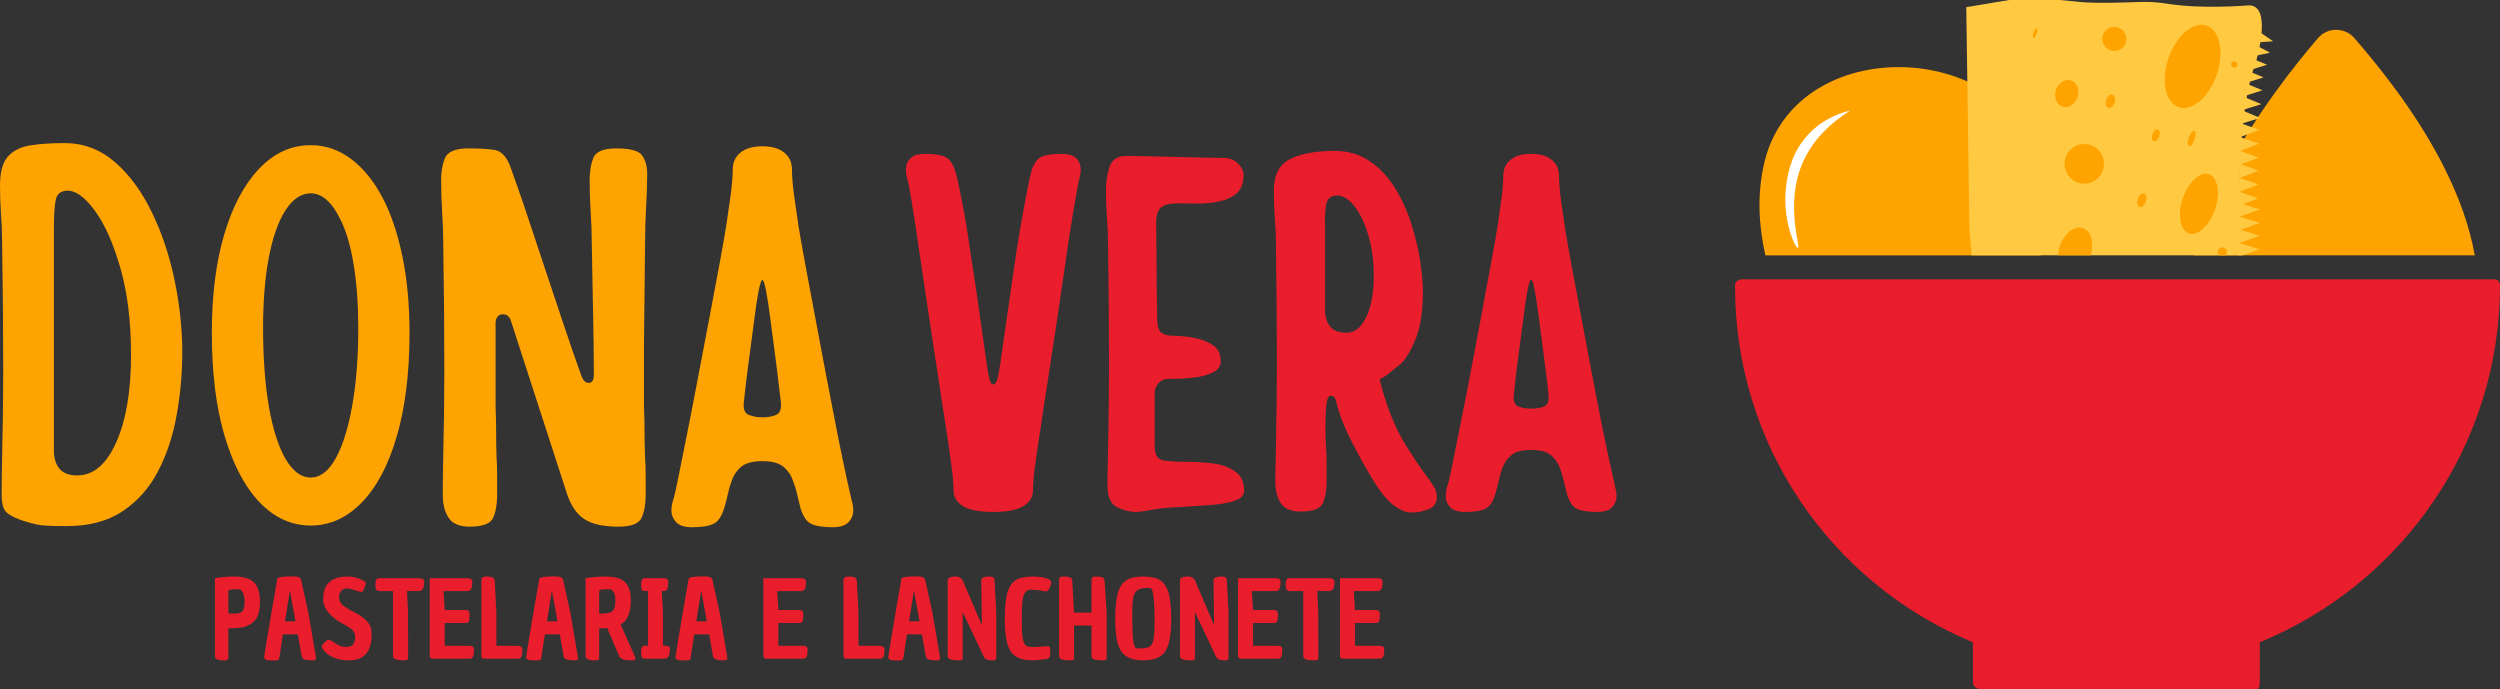 <?xml version="1.0" encoding="utf-8"?>
<svg viewBox="58.081 159.594 279.029 76.93" xmlns="http://www.w3.org/2000/svg" xmlns:xlink="http://www.w3.org/1999/xlink">
  <rect x="58.081" y="159.594" width="279.029" height="76.93" fill="#333333" stroke="none"/>
  <defs>
    <clipPath id="clip1">
      <path d="M 254 167 L 287 167 L 287 188.098 L 254 188.098 Z M 254 167 " id="path76"/>
    </clipPath>
    <clipPath id="clip2">
      <path d="M 302 163 L 335 163 L 335 188.219 L 302 188.219 Z M 302 163 " id="path79"/>
    </clipPath>
    <clipPath id="clip4">
      <path d="M 251.641 190.773 L 337.141 190.773 L 337.141 236.523 L 251.641 236.523 Z M 251.641 190.773 " id="path85"/>
    </clipPath>
    <clipPath id="clip5">
      <path d="M 276.387 159.594 L 311 159.594 L 311 188.094 L 276.387 188.094 Z M 276.387 159.594 " id="path88"/>
    </clipPath>
    <clipPath id="clip6">
      <path d="M 307 188 L 311 188 L 311 188.094 L 307 188.094 Z M 307 188 " id="path91"/>
    </clipPath>
    <clipPath id="clip7">
      <path d="M 307 186 L 311 186 L 311 188.094 L 307 188.094 Z M 307 186 " id="path94"/>
    </clipPath>
    <clipPath id="clip8">
      <path d="M 287 184 L 292 184 L 292 188.094 L 287 188.094 Z M 287 184 " id="path97"/>
    </clipPath>
    <clipPath id="clip9">
      <path d="M 305 187 L 307 187 L 307 188.094 L 305 188.094 Z M 305 187 " id="path100"/>
    </clipPath>
    <clipPath id="clip10">
      <path d="M 297 188 L 299 188 L 299 188.094 L 297 188.094 Z M 297 188 " id="path103"/>
    </clipPath>
    <symbol overflow="visible" id="glyph0-1">
      <path style="stroke:none;" d="M 9.203 0.469 C 8.141 0.469 7.32 0.445 6.75 0.406 C 6.176 0.375 5.441 0.219 4.547 -0.062 C 3.68 -0.332 3.031 -0.633 2.594 -0.969 C 2.164 -1.301 1.953 -1.961 1.953 -2.953 C 1.953 -2.953 1.953 -3.195 1.953 -3.688 C 1.953 -4.176 1.957 -4.742 1.969 -5.391 C 1.988 -6.047 2 -6.629 2 -7.141 C 2.039 -8.898 2.07 -10.586 2.094 -12.203 C 2.113 -13.816 2.125 -15.391 2.125 -16.922 C 2.125 -19.242 2.113 -21.562 2.094 -23.875 C 2.07 -26.195 2.039 -28.676 2 -31.312 C 2 -32.258 1.957 -33.281 1.875 -34.375 C 1.801 -35.477 1.766 -36.539 1.766 -37.562 C 1.766 -39.02 2.051 -40.082 2.625 -40.75 C 3.195 -41.414 4.02 -41.836 5.094 -42.016 C 6.176 -42.191 7.469 -42.281 8.969 -42.281 C 11.082 -42.281 12.957 -41.57 14.594 -40.156 C 16.227 -38.738 17.602 -36.867 18.719 -34.547 C 19.844 -32.234 20.688 -29.707 21.25 -26.969 C 21.82 -24.238 22.109 -21.555 22.109 -18.922 C 22.109 -16.566 21.898 -14.238 21.484 -11.938 C 21.078 -9.633 20.391 -7.551 19.422 -5.688 C 18.461 -3.82 17.145 -2.328 15.469 -1.203 C 13.801 -0.086 11.711 0.469 9.203 0.469 Z M 10.375 -5.188 C 12.188 -5.188 13.641 -6.414 14.734 -8.875 C 15.836 -11.332 16.391 -14.586 16.391 -18.641 C 16.391 -22.367 15.992 -25.598 15.203 -28.328 C 14.422 -31.066 13.477 -33.191 12.375 -34.703 C 11.281 -36.211 10.258 -36.969 9.312 -36.969 C 8.57 -36.969 8.129 -36.625 7.984 -35.938 C 7.848 -35.25 7.781 -34.18 7.781 -32.734 L 7.781 -7.906 C 7.781 -7.113 7.984 -6.461 8.391 -5.953 C 8.805 -5.441 9.469 -5.188 10.375 -5.188 Z M 10.375 -5.188 " id="path5"/>
    </symbol>
    <symbol overflow="visible" id="glyph0-2">
      <path style="stroke:none;" d="M 12.797 0.406 C 10.672 0.406 8.781 -0.445 7.125 -2.156 C 5.477 -3.863 4.172 -6.328 3.203 -9.547 C 2.242 -12.773 1.766 -16.629 1.766 -21.109 C 1.766 -25.316 2.227 -28.984 3.156 -32.109 C 4.082 -35.234 5.379 -37.672 7.047 -39.422 C 8.711 -41.172 10.629 -42.047 12.797 -42.047 C 14.441 -42.047 15.941 -41.535 17.297 -40.516 C 18.66 -39.492 19.832 -38.055 20.812 -36.203 C 21.758 -34.398 22.5 -32.219 23.031 -29.656 C 23.562 -27.102 23.828 -24.254 23.828 -21.109 C 23.828 -16.629 23.352 -12.773 22.406 -9.547 C 21.469 -6.328 20.16 -3.863 18.484 -2.156 C 16.816 -0.445 14.922 0.406 12.797 0.406 Z M 12.797 -4.953 C 13.859 -4.953 14.781 -5.648 15.562 -7.047 C 16.352 -8.441 16.973 -10.395 17.422 -12.906 C 17.879 -15.426 18.109 -18.336 18.109 -21.641 C 18.109 -24.273 17.938 -26.633 17.594 -28.719 C 17.258 -30.801 16.758 -32.492 16.094 -33.797 C 15.156 -35.711 14.055 -36.672 12.797 -36.672 C 11.734 -36.672 10.797 -36.039 9.984 -34.781 C 9.18 -33.531 8.562 -31.773 8.125 -29.516 C 7.695 -27.254 7.484 -24.629 7.484 -21.641 C 7.484 -18.336 7.695 -15.426 8.125 -12.906 C 8.562 -10.395 9.18 -8.441 9.984 -7.047 C 10.797 -5.648 11.734 -4.953 12.797 -4.953 Z M 12.797 -4.953 " id="path8"/>
    </symbol>
    <symbol overflow="visible" id="glyph0-3">
      <path style="stroke:none;" d="M 24.406 -12.859 C 24.445 -11.953 24.469 -11.023 24.469 -10.078 C 24.469 -9.141 24.488 -8.16 24.531 -7.141 C 24.57 -6.629 24.594 -6.047 24.594 -5.391 C 24.594 -4.742 24.594 -4.176 24.594 -3.688 C 24.594 -3.195 24.594 -2.953 24.594 -2.953 C 24.594 -1.961 24.441 -1.133 24.141 -0.469 C 23.848 0.195 22.977 0.531 21.531 0.531 C 19.875 0.531 18.613 0.25 17.75 -0.312 C 16.883 -0.883 16.234 -1.844 15.797 -3.188 L 9.547 -22.469 C 9.391 -22.938 9.098 -23.172 8.672 -23.172 C 8.191 -23.172 7.914 -22.879 7.844 -22.297 L 7.844 -12.859 C 7.883 -11.953 7.906 -11.023 7.906 -10.078 C 7.906 -9.141 7.922 -8.16 7.953 -7.141 C 7.992 -6.629 8.016 -6.047 8.016 -5.391 C 8.016 -4.742 8.016 -4.176 8.016 -3.688 C 8.016 -3.195 8.016 -2.953 8.016 -2.953 C 8.016 -1.961 7.867 -1.133 7.578 -0.469 C 7.285 0.195 6.41 0.531 4.953 0.531 C 3.816 0.531 3.031 0.195 2.594 -0.469 C 2.164 -1.133 1.953 -1.961 1.953 -2.953 C 1.953 -2.953 1.953 -3.195 1.953 -3.688 C 1.953 -4.176 1.957 -4.742 1.969 -5.391 C 1.988 -6.047 2 -6.629 2 -7.141 C 2.039 -8.898 2.07 -10.586 2.094 -12.203 C 2.113 -13.816 2.125 -15.391 2.125 -16.922 C 2.125 -19.242 2.113 -21.562 2.094 -23.875 C 2.07 -26.195 2.039 -28.676 2 -31.312 C 2 -32.332 1.957 -33.453 1.875 -34.672 C 1.801 -35.891 1.766 -37.051 1.766 -38.156 C 1.766 -39.062 1.898 -39.863 2.172 -40.562 C 2.453 -41.27 3.258 -41.645 4.594 -41.688 L 4.781 -41.688 C 5.957 -41.688 6.914 -41.633 7.656 -41.531 C 8.406 -41.438 9 -40.859 9.438 -39.797 C 9.551 -39.484 9.812 -38.75 10.219 -37.594 C 10.633 -36.438 11.129 -34.988 11.703 -33.25 C 12.273 -31.52 12.895 -29.656 13.562 -27.656 C 14.227 -25.656 14.895 -23.66 15.562 -21.672 C 16.227 -19.68 16.859 -17.863 17.453 -16.219 C 17.648 -15.75 17.906 -15.516 18.219 -15.516 C 18.613 -15.516 18.812 -15.805 18.812 -16.391 C 18.812 -18.629 18.781 -21.055 18.719 -23.672 C 18.664 -26.285 18.617 -28.832 18.578 -31.312 C 18.578 -32.332 18.535 -33.453 18.453 -34.672 C 18.379 -35.891 18.344 -37.051 18.344 -38.156 C 18.344 -39.094 18.477 -39.914 18.75 -40.625 C 19.031 -41.332 19.895 -41.688 21.344 -41.688 C 22.914 -41.688 23.879 -41.41 24.234 -40.859 C 24.586 -40.316 24.766 -39.648 24.766 -38.859 C 24.766 -37.68 24.723 -36.41 24.641 -35.047 C 24.566 -33.691 24.531 -32.445 24.531 -31.312 L 24.406 -19.812 Z M 24.406 -12.859 " id="path11"/>
    </symbol>
    <symbol overflow="visible" id="glyph0-4">
      <path style="stroke:none;" d="M 3.25 0.594 C 2.414 0.594 1.82 0.406 1.469 0.031 C 1.113 -0.344 0.938 -0.785 0.938 -1.297 C 0.938 -1.648 1 -2.023 1.125 -2.422 C 1.238 -2.734 1.43 -3.566 1.703 -4.922 C 1.984 -6.273 2.316 -7.938 2.703 -9.906 C 3.098 -11.875 3.508 -14 3.938 -16.281 C 4.375 -18.562 4.801 -20.801 5.219 -23 C 5.633 -25.195 6.008 -27.195 6.344 -29 C 6.676 -30.812 6.922 -32.211 7.078 -33.203 C 7.191 -33.941 7.336 -34.953 7.516 -36.234 C 7.691 -37.516 7.781 -38.547 7.781 -39.328 C 7.781 -40.117 8.066 -40.75 8.641 -41.219 C 9.211 -41.688 10.031 -41.922 11.094 -41.922 C 12.145 -41.922 12.957 -41.688 13.531 -41.219 C 14.102 -40.75 14.391 -40.117 14.391 -39.328 C 14.391 -38.547 14.477 -37.516 14.656 -36.234 C 14.832 -34.953 14.977 -33.941 15.094 -33.203 C 15.25 -32.211 15.492 -30.812 15.828 -29 C 16.16 -27.195 16.535 -25.195 16.953 -23 C 17.367 -20.801 17.789 -18.562 18.219 -16.281 C 18.656 -14 19.066 -11.875 19.453 -9.906 C 19.848 -7.938 20.191 -6.273 20.484 -4.922 C 20.785 -3.566 20.973 -2.734 21.047 -2.422 C 21.172 -2.023 21.234 -1.648 21.234 -1.297 C 21.234 -0.785 21.055 -0.344 20.703 0.031 C 20.348 0.406 19.754 0.594 18.922 0.594 C 17.828 0.594 17.023 0.461 16.516 0.203 C 16.004 -0.047 15.609 -0.645 15.328 -1.594 C 15.172 -2.258 15.035 -2.828 14.922 -3.297 C 14.805 -3.773 14.664 -4.207 14.5 -4.594 C 14.312 -5.188 13.969 -5.695 13.469 -6.125 C 12.977 -6.562 12.188 -6.781 11.094 -6.781 C 9.988 -6.781 9.188 -6.562 8.688 -6.125 C 8.195 -5.695 7.859 -5.188 7.672 -4.594 C 7.516 -4.207 7.383 -3.773 7.281 -3.297 C 7.188 -2.828 7.039 -2.258 6.844 -1.594 C 6.562 -0.645 6.164 -0.047 5.656 0.203 C 5.145 0.461 4.344 0.594 3.25 0.594 Z M 11.094 -11.672 C 11.676 -11.672 12.18 -11.758 12.609 -11.938 C 13.047 -12.113 13.227 -12.578 13.156 -13.328 C 13.113 -13.68 13.031 -14.379 12.906 -15.422 C 12.789 -16.461 12.645 -17.629 12.469 -18.922 C 12.289 -20.223 12.125 -21.492 11.969 -22.734 C 11.812 -23.973 11.656 -24.992 11.5 -25.797 C 11.344 -26.598 11.207 -27 11.094 -27 C 10.969 -27 10.828 -26.598 10.672 -25.797 C 10.516 -24.992 10.359 -23.973 10.203 -22.734 C 10.047 -21.492 9.879 -20.223 9.703 -18.922 C 9.523 -17.629 9.375 -16.461 9.25 -15.422 C 9.133 -14.379 9.055 -13.68 9.016 -13.328 C 8.941 -12.578 9.129 -12.113 9.578 -11.938 C 10.035 -11.758 10.539 -11.672 11.094 -11.672 Z M 11.094 -11.672 " id="path14"/>
    </symbol>
    <symbol overflow="visible" id="glyph1-1">
      <path style="stroke:none;" d="M 10.641 0.547 C 9.086 0.547 7.957 0.328 7.25 -0.109 C 6.551 -0.555 6.203 -1.148 6.203 -1.891 C 6.203 -2.629 6.117 -3.598 5.953 -4.797 C 5.785 -5.992 5.648 -6.945 5.547 -7.656 C 5.398 -8.613 5.195 -9.93 4.938 -11.609 C 4.676 -13.297 4.391 -15.172 4.078 -17.234 C 3.766 -19.305 3.445 -21.414 3.125 -23.562 C 2.812 -25.707 2.516 -27.703 2.234 -29.547 C 1.961 -31.391 1.723 -32.945 1.516 -34.219 C 1.316 -35.5 1.16 -36.289 1.047 -36.594 C 0.941 -37 0.891 -37.348 0.891 -37.641 C 0.891 -38.16 1.055 -38.586 1.391 -38.922 C 1.723 -39.254 2.273 -39.422 3.047 -39.422 C 4.078 -39.422 4.832 -39.301 5.312 -39.062 C 5.801 -38.82 6.176 -38.254 6.438 -37.359 C 6.613 -36.773 6.859 -35.66 7.172 -34.016 C 7.492 -32.367 7.781 -30.641 8.031 -28.828 C 8.594 -25.242 9.008 -22.438 9.281 -20.406 C 9.562 -18.375 9.773 -16.875 9.922 -15.906 C 10.066 -14.945 10.188 -14.336 10.281 -14.078 C 10.375 -13.816 10.492 -13.688 10.641 -13.688 C 10.828 -13.688 10.973 -13.863 11.078 -14.219 C 11.191 -14.57 11.32 -15.266 11.469 -16.297 C 11.625 -17.328 11.836 -18.832 12.109 -20.812 C 12.391 -22.789 12.77 -25.406 13.25 -28.656 C 13.539 -30.469 13.844 -32.223 14.156 -33.922 C 14.477 -35.629 14.711 -36.773 14.859 -37.359 C 15.117 -38.254 15.488 -38.82 15.969 -39.062 C 16.445 -39.301 17.203 -39.422 18.234 -39.422 C 19.016 -39.422 19.57 -39.254 19.906 -38.922 C 20.238 -38.586 20.406 -38.16 20.406 -37.641 C 20.406 -37.348 20.348 -37 20.234 -36.594 C 20.16 -36.289 20.008 -35.5 19.781 -34.219 C 19.562 -32.945 19.312 -31.391 19.031 -29.547 C 18.758 -27.703 18.469 -25.707 18.156 -23.562 C 17.844 -21.414 17.523 -19.305 17.203 -17.234 C 16.891 -15.172 16.602 -13.297 16.344 -11.609 C 16.094 -9.93 15.895 -8.613 15.75 -7.656 C 15.633 -6.945 15.492 -5.992 15.328 -4.797 C 15.16 -3.598 15.078 -2.629 15.078 -1.891 C 15.078 -1.148 14.723 -0.555 14.016 -0.109 C 13.316 0.328 12.191 0.547 10.641 0.547 Z M 10.641 0.547 " id="path20"/>
    </symbol>
    <symbol overflow="visible" id="glyph1-2">
      <path style="stroke:none;" d="M 5.047 0.547 C 4.336 0.547 3.625 0.367 2.906 0.016 C 2.188 -0.328 1.828 -1.129 1.828 -2.391 C 1.828 -2.391 1.828 -2.617 1.828 -3.078 C 1.828 -3.535 1.836 -4.066 1.859 -4.672 C 1.879 -5.285 1.891 -5.832 1.891 -6.312 C 1.922 -7.977 1.945 -9.633 1.969 -11.281 C 1.988 -12.926 2 -14.469 2 -15.906 C 2 -18.094 1.988 -20.273 1.969 -22.453 C 1.945 -24.629 1.922 -26.957 1.891 -29.438 C 1.891 -30.32 1.848 -31.281 1.766 -32.312 C 1.691 -33.352 1.656 -34.352 1.656 -35.312 C 1.656 -36.27 1.785 -37.145 2.047 -37.938 C 2.305 -38.738 2.879 -39.156 3.766 -39.188 C 4.211 -39.188 4.961 -39.176 6.016 -39.156 C 7.066 -39.145 8.203 -39.117 9.422 -39.078 C 10.641 -39.047 11.75 -39.02 12.75 -39 C 13.75 -38.977 14.414 -38.969 14.75 -38.969 C 15.445 -38.969 16 -38.754 16.406 -38.328 C 16.812 -37.91 17.016 -37.477 17.016 -37.031 C 17.016 -36.145 16.766 -35.477 16.266 -35.031 C 15.766 -34.594 15.125 -34.289 14.344 -34.125 C 13.57 -33.957 12.801 -33.875 12.031 -33.875 C 11.176 -33.875 10.379 -33.879 9.641 -33.891 C 8.898 -33.91 8.316 -33.781 7.891 -33.5 C 7.473 -33.227 7.266 -32.648 7.266 -31.766 C 7.266 -31.242 7.27 -30.473 7.281 -29.453 C 7.301 -28.441 7.312 -27.363 7.312 -26.219 C 7.312 -25.07 7.32 -24.023 7.344 -23.078 C 7.363 -22.141 7.375 -21.469 7.375 -21.062 C 7.375 -20.25 7.52 -19.723 7.812 -19.484 C 8.113 -19.242 8.52 -19.125 9.031 -19.125 C 9.77 -19.125 10.555 -19.051 11.391 -18.906 C 12.223 -18.758 12.941 -18.488 13.547 -18.094 C 14.16 -17.707 14.469 -17.109 14.469 -16.297 C 14.469 -15.773 14.219 -15.375 13.719 -15.094 C 13.219 -14.82 12.613 -14.629 11.906 -14.516 C 11.207 -14.41 10.547 -14.348 9.922 -14.328 C 9.297 -14.305 8.832 -14.297 8.531 -14.297 C 8.164 -14.297 7.832 -14.141 7.531 -13.828 C 7.238 -13.516 7.094 -13.133 7.094 -12.688 L 7.094 -6.812 C 7.094 -5.852 7.414 -5.316 8.062 -5.203 C 8.707 -5.098 9.641 -5.047 10.859 -5.047 C 11.672 -5.047 12.555 -4.988 13.516 -4.875 C 14.484 -4.77 15.316 -4.484 16.016 -4.016 C 16.723 -3.555 17.078 -2.828 17.078 -1.828 C 17.078 -1.305 16.707 -0.926 15.969 -0.688 C 15.227 -0.445 14.312 -0.289 13.219 -0.219 C 12.133 -0.145 11.02 -0.07 9.875 0 C 8.758 0.039 7.75 0.141 6.844 0.297 C 5.938 0.461 5.336 0.547 5.047 0.547 Z M 5.047 0.547 " id="path23"/>
    </symbol>
    <symbol overflow="visible" id="glyph1-3">
      <path style="stroke:none;" d="M 17.188 0.609 C 16.812 0.609 16.516 0.57 16.297 0.5 C 15.598 0.238 14.969 -0.176 14.406 -0.75 C 13.852 -1.32 13.266 -2.125 12.641 -3.156 C 11.941 -4.301 11.176 -5.688 10.344 -7.312 C 9.508 -8.938 8.926 -10.453 8.594 -11.859 C 8.52 -12.234 8.332 -12.422 8.031 -12.422 C 7.852 -12.422 7.727 -12.305 7.656 -12.078 C 7.5 -11.598 7.422 -10.641 7.422 -9.203 C 7.422 -8.867 7.422 -8.5 7.422 -8.094 C 7.422 -7.688 7.441 -7.223 7.484 -6.703 C 7.523 -6.223 7.547 -5.676 7.547 -5.062 C 7.547 -4.457 7.547 -3.922 7.547 -3.453 C 7.547 -2.992 7.547 -2.766 7.547 -2.766 C 7.547 -1.848 7.406 -1.07 7.125 -0.438 C 6.844 0.188 6.02 0.5 4.656 0.5 C 3.582 0.5 2.844 0.188 2.438 -0.438 C 2.031 -1.07 1.828 -1.848 1.828 -2.766 C 1.828 -2.766 1.828 -2.992 1.828 -3.453 C 1.828 -3.922 1.836 -4.457 1.859 -5.062 C 1.879 -5.676 1.891 -6.223 1.891 -6.703 C 1.922 -8.367 1.945 -9.957 1.969 -11.469 C 1.988 -12.988 2 -14.469 2 -15.906 C 2 -18.094 1.988 -20.273 1.969 -22.453 C 1.945 -24.629 1.922 -26.957 1.891 -29.438 C 1.891 -30.32 1.848 -31.281 1.766 -32.312 C 1.691 -33.352 1.656 -34.352 1.656 -35.312 C 1.656 -37.051 2.254 -38.223 3.453 -38.828 C 4.66 -39.441 6.316 -39.75 8.422 -39.75 C 9.973 -39.75 11.312 -39.348 12.438 -38.547 C 13.57 -37.754 14.516 -36.727 15.266 -35.469 C 16.023 -34.219 16.625 -32.867 17.062 -31.422 C 17.508 -29.984 17.828 -28.609 18.016 -27.297 C 18.203 -25.984 18.297 -24.883 18.297 -24 C 18.297 -21.895 18.035 -20.176 17.516 -18.844 C 16.992 -17.52 16.441 -16.578 15.859 -16.016 C 15.41 -15.648 14.992 -15.312 14.609 -15 C 14.223 -14.688 13.844 -14.438 13.469 -14.25 C 13.77 -12.988 14.164 -11.711 14.656 -10.422 C 15.156 -9.129 15.738 -7.945 16.406 -6.875 C 17.258 -5.508 17.938 -4.492 18.438 -3.828 C 18.938 -3.16 19.297 -2.648 19.516 -2.297 C 19.734 -1.953 19.844 -1.555 19.844 -1.109 C 19.844 -0.441 19.531 0.008 18.906 0.25 C 18.281 0.488 17.707 0.609 17.188 0.609 Z M 9.75 -19.453 C 10.676 -19.453 11.414 -20.035 11.969 -21.203 C 12.531 -22.367 12.812 -23.91 12.812 -25.828 C 12.812 -27.492 12.609 -29 12.203 -30.344 C 11.797 -31.695 11.285 -32.77 10.672 -33.562 C 10.055 -34.363 9.398 -34.766 8.703 -34.766 C 8.035 -34.766 7.633 -34.438 7.5 -33.781 C 7.375 -33.133 7.332 -32.129 7.375 -30.766 L 7.375 -22.016 C 7.375 -21.273 7.555 -20.66 7.922 -20.172 C 8.297 -19.691 8.906 -19.453 9.75 -19.453 Z M 9.75 -19.453 " id="path26"/>
    </symbol>
    <symbol overflow="visible" id="glyph1-4">
      <path style="stroke:none;" d="M 3.047 0.547 C 2.273 0.547 1.723 0.367 1.391 0.016 C 1.055 -0.328 0.891 -0.738 0.891 -1.219 C 0.891 -1.551 0.941 -1.898 1.047 -2.266 C 1.16 -2.566 1.348 -3.352 1.609 -4.625 C 1.867 -5.906 2.18 -7.469 2.547 -9.312 C 2.922 -11.156 3.312 -13.148 3.719 -15.297 C 4.125 -17.441 4.52 -19.547 4.906 -21.609 C 5.289 -23.68 5.641 -25.566 5.953 -27.266 C 6.273 -28.973 6.508 -30.289 6.656 -31.219 C 6.758 -31.914 6.895 -32.863 7.062 -34.062 C 7.227 -35.27 7.312 -36.242 7.312 -36.984 C 7.312 -37.711 7.578 -38.301 8.109 -38.75 C 8.648 -39.195 9.422 -39.422 10.422 -39.422 C 11.422 -39.422 12.188 -39.195 12.719 -38.75 C 13.258 -38.301 13.531 -37.711 13.531 -36.984 C 13.531 -36.242 13.613 -35.27 13.781 -34.062 C 13.945 -32.863 14.082 -31.914 14.188 -31.219 C 14.332 -30.289 14.562 -28.973 14.875 -27.266 C 15.195 -25.566 15.551 -23.68 15.938 -21.609 C 16.32 -19.547 16.719 -17.441 17.125 -15.297 C 17.531 -13.148 17.914 -11.156 18.281 -9.312 C 18.656 -7.469 18.984 -5.906 19.266 -4.625 C 19.547 -3.352 19.723 -2.566 19.797 -2.266 C 19.898 -1.898 19.953 -1.551 19.953 -1.219 C 19.953 -0.738 19.785 -0.328 19.453 0.016 C 19.117 0.367 18.566 0.547 17.797 0.547 C 16.766 0.547 16.004 0.426 15.516 0.188 C 15.035 -0.051 14.664 -0.613 14.406 -1.5 C 14.258 -2.125 14.129 -2.656 14.016 -3.094 C 13.91 -3.539 13.785 -3.953 13.641 -4.328 C 13.453 -4.879 13.125 -5.359 12.656 -5.766 C 12.195 -6.172 11.453 -6.375 10.422 -6.375 C 9.391 -6.375 8.641 -6.172 8.172 -5.766 C 7.711 -5.359 7.391 -4.879 7.203 -4.328 C 7.055 -3.953 6.938 -3.539 6.844 -3.094 C 6.75 -2.656 6.613 -2.125 6.438 -1.5 C 6.176 -0.613 5.801 -0.051 5.312 0.188 C 4.832 0.426 4.078 0.547 3.047 0.547 Z M 10.422 -10.984 C 10.973 -10.984 11.453 -11.062 11.859 -11.219 C 12.266 -11.383 12.43 -11.82 12.359 -12.531 C 12.328 -12.863 12.254 -13.52 12.141 -14.5 C 12.023 -15.477 11.883 -16.578 11.719 -17.797 C 11.551 -19.016 11.395 -20.207 11.25 -21.375 C 11.102 -22.539 10.957 -23.5 10.812 -24.25 C 10.664 -25.008 10.535 -25.391 10.422 -25.391 C 10.305 -25.391 10.176 -25.008 10.031 -24.25 C 9.883 -23.5 9.738 -22.539 9.594 -21.375 C 9.445 -20.207 9.289 -19.016 9.125 -17.797 C 8.957 -16.578 8.816 -15.477 8.703 -14.5 C 8.586 -13.52 8.516 -12.863 8.484 -12.531 C 8.41 -11.82 8.582 -11.383 9 -11.219 C 9.426 -11.062 9.898 -10.984 10.422 -10.984 Z M 10.422 -10.984 " id="path29"/>
    </symbol>
    <symbol overflow="visible" id="glyph2-1">
      <path style="stroke:none;" d="M 0.531 -0.266 L 0.531 -8.984 C 1.344 -9.109 2.051 -9.172 2.656 -9.172 C 3.738 -9.172 4.492 -8.941 4.922 -8.484 C 5.348 -8.035 5.562 -7.32 5.562 -6.344 C 5.562 -5.195 5.273 -4.414 4.703 -4 C 4.328 -3.727 3.961 -3.562 3.609 -3.5 C 3.141 -3.426 2.613 -3.391 2.031 -3.391 L 2.031 -0.281 C 2.031 -0.125 2.02 -0.02 2 0.031 C 1.977 0.133 1.828 0.188 1.547 0.188 C 0.867 0.188 0.531 0.035 0.531 -0.266 Z M 2.062 -5.047 C 2.094 -5.035 2.117 -5.031 2.141 -5.031 C 2.16 -5.031 2.25 -5.031 2.406 -5.031 C 2.57 -5.031 2.723 -5.031 2.859 -5.031 C 2.992 -5.039 3.141 -5.066 3.297 -5.109 C 3.453 -5.16 3.562 -5.234 3.625 -5.328 C 3.77 -5.566 3.844 -5.895 3.844 -6.312 C 3.844 -6.738 3.781 -7.082 3.656 -7.344 C 3.531 -7.613 3.395 -7.75 3.25 -7.75 C 2.676 -7.75 2.328 -7.734 2.203 -7.703 C 2.086 -7.68 2.031 -7.602 2.031 -7.469 L 2.031 -5.203 C 2.031 -5.117 2.039 -5.066 2.062 -5.047 Z M 2.062 -5.047 " id="path35"/>
    </symbol>
    <symbol overflow="visible" id="glyph2-2">
      <path style="stroke:none;" d="M 3.562 -9.188 C 4.102 -9.188 4.398 -9.062 4.453 -8.812 L 5.266 -5.141 L 6.094 -0.266 C 6.102 -0.18 6.109 -0.102 6.109 -0.031 C 6.109 0.031 6.086 0.082 6.047 0.125 C 6.016 0.164 5.879 0.188 5.641 0.188 C 4.93 0.188 4.555 0.035 4.516 -0.266 L 4.094 -2.719 L 2.422 -2.719 L 2.047 -0.25 C 2.023 -0.082 1.992 0.023 1.953 0.078 C 1.922 0.141 1.875 0.172 1.812 0.172 C 1.75 0.18 1.645 0.188 1.5 0.188 L 1.172 0.188 C 0.891 0.188 0.711 0.172 0.641 0.141 C 0.461 0.078 0.363 0.004 0.344 -0.078 C 0.332 -0.109 0.328 -0.141 0.328 -0.172 C 0.328 -0.211 0.41 -0.738 0.578 -1.75 C 0.742 -2.77 0.945 -3.984 1.188 -5.391 C 1.438 -6.805 1.598 -7.734 1.672 -8.172 C 1.754 -8.609 1.797 -8.852 1.797 -8.906 C 1.828 -9.094 2.414 -9.188 3.562 -9.188 Z M 3.203 -7.609 L 2.656 -4.172 L 3.828 -4.172 Z M 3.203 -7.609 " id="path38"/>
    </symbol>
    <symbol overflow="visible" id="glyph2-3">
      <path style="stroke:none;" d="M 0.578 -0.875 C 0.41 -1.082 0.328 -1.238 0.328 -1.344 C 0.328 -1.445 0.422 -1.594 0.609 -1.781 C 0.797 -1.969 0.914 -2.066 0.969 -2.078 C 1.031 -2.098 1.086 -2.109 1.141 -2.109 C 1.203 -2.109 1.297 -2.07 1.422 -2 C 2.004 -1.539 2.52 -1.312 2.969 -1.312 C 3.414 -1.312 3.707 -1.414 3.844 -1.625 C 3.977 -1.832 4.047 -2.102 4.047 -2.438 C 4.047 -2.77 3.926 -3.039 3.688 -3.25 C 3.445 -3.457 3.051 -3.707 2.5 -4 C 1.957 -4.289 1.484 -4.672 1.078 -5.141 C 0.68 -5.609 0.484 -6.094 0.484 -6.594 C 0.484 -7.488 0.711 -8.141 1.172 -8.547 C 1.641 -8.961 2.32 -9.172 3.219 -9.172 C 3.77 -9.172 4.305 -9.039 4.828 -8.781 C 5.109 -8.664 5.242 -8.547 5.234 -8.422 C 5.223 -8.379 5.211 -8.312 5.203 -8.219 C 5.055 -7.781 4.941 -7.531 4.859 -7.469 C 4.836 -7.457 4.785 -7.453 4.703 -7.453 C 4.617 -7.453 4.395 -7.516 4.031 -7.641 C 3.676 -7.773 3.375 -7.844 3.125 -7.844 C 2.875 -7.844 2.664 -7.754 2.5 -7.578 C 2.332 -7.398 2.25 -7.148 2.25 -6.828 C 2.25 -6.516 2.391 -6.227 2.672 -5.969 C 2.961 -5.719 3.406 -5.453 4 -5.172 C 4.625 -4.836 5.094 -4.492 5.406 -4.141 C 5.727 -3.797 5.891 -3.332 5.891 -2.75 C 5.891 -0.789 5.062 0.188 3.406 0.188 C 2.164 0.188 1.223 -0.164 0.578 -0.875 Z M 0.578 -0.875 " id="path41"/>
    </symbol>
    <symbol overflow="visible" id="glyph2-4">
      <path style="stroke:none;" d="M 2.047 -0.25 L 2.047 -7.547 L 0.562 -7.547 C 0.375 -7.555 0.25 -7.609 0.188 -7.703 C 0.113 -7.805 0.078 -8.004 0.078 -8.297 C 0.078 -8.754 0.211 -8.984 0.484 -8.984 L 4.828 -8.984 C 5.297 -8.984 5.531 -8.859 5.531 -8.609 C 5.531 -7.898 5.336 -7.547 4.953 -7.547 L 3.609 -7.562 L 3.719 -5.141 L 3.734 -0.281 C 3.734 -0.125 3.727 -0.02 3.719 0.031 C 3.688 0.133 3.535 0.188 3.266 0.188 C 2.453 0.188 2.047 0.039 2.047 -0.25 Z M 2.047 -0.25 " id="path44"/>
    </symbol>
    <symbol overflow="visible" id="glyph2-5">
      <path style="stroke:none;" d="M 4.516 -5.438 C 4.828 -5.438 4.984 -5.289 4.984 -5 C 4.984 -4.613 4.957 -4.348 4.906 -4.203 C 4.863 -4.055 4.742 -3.984 4.547 -3.984 L 2.203 -3.984 L 2.203 -1.438 L 4.969 -1.438 C 5.156 -1.438 5.285 -1.398 5.359 -1.328 C 5.43 -1.266 5.469 -1.164 5.469 -1.031 C 5.469 -0.633 5.43 -0.363 5.359 -0.219 C 5.285 -0.07 5.145 0 4.938 0 L 0.734 0 L 0.531 -0.188 L 0.531 -8.984 L 4.781 -8.984 C 5.113 -8.973 5.281 -8.844 5.281 -8.594 C 5.281 -8.375 5.27 -8.203 5.25 -8.078 C 5.238 -7.961 5.191 -7.844 5.109 -7.719 C 5.023 -7.602 4.898 -7.547 4.734 -7.547 L 2.078 -7.547 L 2.203 -5.438 Z M 4.516 -5.438 " id="path47"/>
    </symbol>
    <symbol overflow="visible" id="glyph2-6">
      <path style="stroke:none;" d="M 0.531 -8.719 C 0.531 -8.895 0.57 -9.016 0.656 -9.078 C 0.738 -9.141 0.898 -9.172 1.141 -9.172 C 1.711 -9.172 2.004 -9.023 2.016 -8.734 L 2.203 -5.156 L 2.203 -1.438 L 4.531 -1.438 C 4.914 -1.438 5.109 -1.297 5.109 -1.016 C 5.109 -0.492 5.031 -0.18 4.875 -0.078 C 4.801 -0.023 4.703 0 4.578 0 L 0.734 0 L 0.531 -0.188 Z M 0.531 -8.719 " id="path50"/>
    </symbol>
    <symbol overflow="visible" id="glyph2-7">
      <path style="stroke:none;" d="M 0.531 -0.281 L 0.531 -8.984 C 1.344 -9.109 2.051 -9.172 2.656 -9.172 C 3.758 -9.172 4.52 -8.961 4.938 -8.547 C 5.363 -8.129 5.578 -7.445 5.578 -6.5 C 5.578 -5.156 5.203 -4.258 4.453 -3.812 L 5.953 -0.422 C 6.047 -0.223 6.094 -0.094 6.094 -0.031 C 6.094 0.031 6.082 0.066 6.062 0.078 C 6.031 0.148 5.895 0.188 5.656 0.188 C 4.883 0.188 4.43 0.035 4.297 -0.266 L 2.938 -3.422 C 2.738 -3.398 2.441 -3.391 2.047 -3.391 L 2.047 -0.312 C 2.047 -0.082 2.02 0.055 1.969 0.109 C 1.926 0.16 1.789 0.188 1.562 0.188 C 0.875 0.188 0.531 0.031 0.531 -0.281 Z M 2.234 -5.031 C 2.867 -5.031 3.297 -5.117 3.516 -5.297 C 3.742 -5.473 3.859 -5.875 3.859 -6.5 C 3.859 -6.883 3.797 -7.188 3.672 -7.406 C 3.547 -7.633 3.41 -7.75 3.266 -7.75 C 2.691 -7.75 2.344 -7.734 2.219 -7.703 C 2.102 -7.68 2.047 -7.602 2.047 -7.469 L 2.047 -5.203 C 2.047 -5.098 2.062 -5.039 2.094 -5.031 C 2.133 -5.031 2.18 -5.031 2.234 -5.031 Z M 2.234 -5.031 " id="path53"/>
    </symbol>
    <symbol overflow="visible" id="glyph2-8">
      <path style="stroke:none;" d="M 0.703 -1.438 L 1.141 -1.438 L 1.141 -7.547 L 0.781 -7.547 C 0.613 -7.555 0.504 -7.609 0.453 -7.703 C 0.398 -7.805 0.375 -8.008 0.375 -8.312 C 0.375 -8.758 0.504 -8.984 0.766 -8.984 L 2.875 -8.984 C 3.227 -8.984 3.406 -8.859 3.406 -8.609 C 3.406 -7.898 3.266 -7.547 2.984 -7.547 L 2.688 -7.547 L 2.812 -5.156 L 2.812 -1.438 L 3.172 -1.438 C 3.453 -1.438 3.594 -1.312 3.594 -1.062 C 3.57 -0.352 3.379 0 3.016 0 L 0.75 0 C 0.602 -0.008 0.504 -0.062 0.453 -0.156 C 0.398 -0.27 0.375 -0.477 0.375 -0.781 C 0.375 -1.219 0.484 -1.438 0.703 -1.438 Z M 0.703 -1.438 " id="path56"/>
    </symbol>
    <symbol overflow="visible" id="glyph2-10">
      <path style="stroke:none;" d="M 0.531 -0.281 L 0.531 -8.719 C 0.531 -9.02 0.816 -9.172 1.391 -9.172 C 1.516 -9.172 1.609 -9.164 1.672 -9.156 C 1.742 -9.145 1.832 -9.102 1.938 -9.031 C 2.039 -8.969 2.129 -8.875 2.203 -8.75 L 4.344 -3.734 L 4.281 -8.734 C 4.281 -9.023 4.566 -9.172 5.141 -9.172 C 5.367 -9.172 5.523 -9.141 5.609 -9.078 C 5.703 -9.023 5.754 -8.91 5.766 -8.734 L 5.953 -5.141 L 5.953 -0.25 C 5.953 -0.113 5.945 -0.02 5.938 0.031 C 5.906 0.133 5.754 0.188 5.484 0.188 C 4.961 0.188 4.648 0.039 4.547 -0.25 L 2.203 -5.203 L 2.203 -0.266 C 2.203 -0.117 2.203 -0.02 2.203 0.031 C 2.172 0.133 2.016 0.188 1.734 0.188 C 0.93 0.188 0.531 0.031 0.531 -0.281 Z M 0.531 -0.281 " id="path62"/>
    </symbol>
    <symbol overflow="visible" id="glyph2-11">
      <path style="stroke:none;" d="M 5.203 -1.406 C 5.398 -1.406 5.5 -1.273 5.5 -1.016 C 5.5 -0.766 5.492 -0.578 5.484 -0.453 C 5.453 -0.172 5.328 -0.008 5.109 0.031 C 4.398 0.133 3.875 0.188 3.531 0.188 C 2.344 0.188 1.523 -0.145 1.078 -0.812 C 0.641 -1.477 0.422 -2.68 0.422 -4.422 C 0.422 -5.703 0.516 -6.676 0.703 -7.344 C 0.898 -8.02 1.211 -8.492 1.641 -8.766 C 2.078 -9.035 2.727 -9.172 3.594 -9.172 C 4.457 -9.172 5.086 -9.035 5.484 -8.766 C 5.566 -8.703 5.609 -8.629 5.609 -8.547 C 5.609 -8.473 5.57 -8.328 5.5 -8.109 C 5.426 -7.891 5.352 -7.734 5.281 -7.641 C 5.219 -7.555 5.148 -7.516 5.078 -7.516 C 5.004 -7.516 4.945 -7.516 4.906 -7.516 C 4.312 -7.641 3.797 -7.703 3.359 -7.703 C 2.922 -7.703 2.633 -7.461 2.5 -6.984 C 2.375 -6.504 2.312 -5.727 2.312 -4.656 C 2.312 -3.594 2.336 -2.848 2.391 -2.422 C 2.453 -2.004 2.555 -1.711 2.703 -1.547 C 2.859 -1.379 3.098 -1.297 3.422 -1.297 C 3.754 -1.297 4.129 -1.312 4.547 -1.344 C 4.973 -1.383 5.191 -1.406 5.203 -1.406 Z M 5.203 -1.406 " id="path65"/>
    </symbol>
    <symbol overflow="visible" id="glyph2-12">
      <path style="stroke:none;" d="M 4.156 -8.766 C 4.156 -8.93 4.191 -9.039 4.266 -9.094 C 4.336 -9.145 4.492 -9.172 4.734 -9.172 C 5.305 -9.172 5.598 -9.02 5.609 -8.719 L 5.844 -5.141 L 5.844 -0.25 C 5.844 -0.113 5.836 -0.02 5.828 0.031 C 5.797 0.133 5.641 0.188 5.359 0.188 C 4.555 0.188 4.156 0.047 4.156 -0.234 L 4.156 -3.703 L 2.203 -3.703 L 2.203 -0.25 C 2.203 -0.113 2.203 -0.02 2.203 0.031 C 2.172 0.133 2.016 0.188 1.734 0.188 C 0.93 0.188 0.531 0.035 0.531 -0.266 L 0.531 -8.75 C 0.531 -8.926 0.566 -9.039 0.641 -9.094 C 0.723 -9.145 0.883 -9.172 1.125 -9.172 C 1.695 -9.172 1.988 -9.031 2 -8.75 L 2.203 -5.141 L 4.156 -5.141 Z M 4.156 -8.766 " id="path68"/>
    </symbol>
    <symbol overflow="visible" id="glyph2-13">
      <path style="stroke:none;" d="M 0.438 -4.422 C 0.438 -5.691 0.535 -6.664 0.734 -7.344 C 0.93 -8.02 1.25 -8.492 1.688 -8.766 C 2.125 -9.035 2.75 -9.172 3.562 -9.172 C 4.383 -9.172 5.008 -9.035 5.438 -8.766 C 5.875 -8.492 6.191 -8.02 6.391 -7.344 C 6.586 -6.676 6.688 -5.703 6.688 -4.422 C 6.688 -2.68 6.461 -1.477 6.016 -0.812 C 5.566 -0.145 4.75 0.188 3.562 0.188 C 2.383 0.188 1.566 -0.145 1.109 -0.812 C 0.66 -1.477 0.438 -2.68 0.438 -4.422 Z M 2.422 -6.656 C 2.379 -6.352 2.352 -6.047 2.344 -5.734 C 2.344 -5.43 2.344 -4.914 2.344 -4.188 C 2.344 -3.457 2.363 -2.844 2.406 -2.344 C 2.457 -1.852 2.52 -1.531 2.594 -1.375 C 2.676 -1.219 2.785 -1.141 2.922 -1.141 C 3.617 -1.141 4.078 -1.211 4.297 -1.359 C 4.379 -1.41 4.457 -1.5 4.531 -1.625 C 4.602 -1.758 4.656 -1.895 4.688 -2.031 C 4.719 -2.164 4.75 -2.363 4.781 -2.625 C 4.812 -2.969 4.828 -3.582 4.828 -4.469 C 4.828 -5.352 4.801 -6.051 4.75 -6.562 C 4.707 -7.082 4.645 -7.438 4.562 -7.625 C 4.477 -7.812 4.367 -7.906 4.234 -7.906 C 3.922 -7.906 3.664 -7.891 3.469 -7.859 C 3.27 -7.828 3.094 -7.758 2.938 -7.656 C 2.789 -7.551 2.68 -7.43 2.609 -7.297 C 2.535 -7.172 2.473 -6.957 2.422 -6.656 Z M 2.422 -6.656 " id="path71"/>
    </symbol>
  </defs>
  <g clip-path="url(#clip1)" clip-rule="nonzero" id="g116">
    <path style="fill:#ffa300;fill-opacity:1;fill-rule:nonzero;stroke:none" d="m 254.961,177.91 c 3.238,-14.332 25.82,-14.258 30.836,-0.824 4.352,11.617 -8.328,28.023 -13.43,33.961 -1.07,1.25 -2.996,1.25 -4.078,0 -4.555,-5.289 -16.391,-19.594 -13.328,-33.137 z m 0,0" id="path114"/>
  </g>
  <path style="fill:#ffffff;fill-opacity:1;fill-rule:nonzero;stroke:none" d="m 258.746,187.25 c -0.305,0.055 -1.852,-3.281 -1.277,-7.164 0.176,-1.176 0.574,-3.641 2.656,-5.715 1.656,-1.648 3.543,-2.223 4.441,-2.426 -1.98,1.258 -4.203,3.16 -5.375,6.02 -1.879,4.598 -0.086,9.219 -0.445,9.285 z m 0,0" id="path118"/>
  <g clip-path="url(#clip2)" clip-rule="nonzero" id="g122" transform="matrix(1, 0, 0, 1, 0.025, -0.127)">
    <path style="fill:#ffa300;fill-opacity:1;fill-rule:nonzero;stroke:none" d="m 334.168,197.121 c -3.238,14.332 -25.82,14.258 -30.836,0.824 -4.352,-11.617 8.328,-28.023 13.43,-33.961 1.07,-1.25 2.996,-1.25 4.078,0 4.555,5.289 16.391,19.594 13.328,33.137 z m 0,0" id="path120"/>
  </g>
  <g clip-path="url(#clip4)" clip-rule="nonzero" id="g130">
    <path style="fill-opacity: 1; fill-rule: nonzero; stroke: none; fill: rgb(234, 29, 44);" d="m 336.512,190.773 h -84.043 c -0.402,0 -0.734,0.27 -0.734,0.672 -0.066,17.602 10.539,33.188 26.547,39.836 v 4.504 c 0,0.402 0.469,0.738 0.867,0.738 h 30.684 c 0.398,0 0.465,-0.336 0.465,-0.738 v -4.504 c 16.008,-6.582 26.812,-22.168 26.812,-39.836 0,-0.402 -0.266,-0.672 -0.598,-0.672 z m 0,0" id="path128"/>
  </g>
  <g clip-path="url(#clip5)" clip-rule="nonzero" id="g134">
    <path style="fill:#ffca42;fill-opacity:1;fill-rule:nonzero;stroke:none" d="m 309.035,160.195 c -1.051,0.082 -2.707,0.176 -4.758,0.148 -4.488,-0.066 -4.418,-0.652 -7.746,-0.516 0,0 -4.477,0.191 -6.293,-0.012 -0.043,0 -0.352,-0.043 -0.77,-0.082 -0.285,-0.027 -1.094,-0.109 -1.832,-0.164 -0.93,-0.066 -2.332,-0.121 -4.016,-0.082 -0.34,0.016 -0.609,0.016 -0.809,0.027 -1.754,0.301 -3.504,0.586 -5.27,0.883 0.121,8.27 0.227,16.535 0.352,24.816 0.441,4.398 0.402,7.984 0.293,10.469 -0.309,6.949 -0.512,11.336 -1.078,14.215 0,0 -0.699,3.516 -0.078,5.469 0.012,0.043 0.078,0.246 0.121,0.531 0.066,0.559 -0.055,1.047 -0.176,1.387 0,0 -0.324,0.648 0.941,0.664 1.133,-0.055 27.613,-1.617 30.254,-2.254 0.848,-0.203 1.43,-0.707 1.43,-0.707 0.836,-0.734 1.133,-1.805 1.238,-2.688 0,0 -5.688,-32.949 -0.93,-45.941 0,-0.016 1.875,-6.258 -0.875,-6.164 z m 0,0" id="path132"/>
  </g>
  <g clip-path="url(#clip6)" clip-rule="nonzero" id="g138">
    <path style="fill:#ffca42;fill-opacity:1;fill-rule:nonzero;stroke:none" d="m 307.941,189.684 0.176,-1.535 2.102,0.828 z m 0,0" id="path136"/>
  </g>
  <g clip-path="url(#clip7)" clip-rule="nonzero" id="g142">
    <path style="fill:#ffca42;fill-opacity:1;fill-rule:nonzero;stroke:none" d="m 307.93,188.258 0.039,-1.547 2.32,0.703 z m 0,0" id="path140"/>
  </g>
  <path style="fill:#ffca42;fill-opacity:1;fill-rule:nonzero;stroke:none" d="m 307.957,186.738 0.027,-1.535 2.316,0.691 z m 0,0" id="path144"/>
  <path style="fill:#ffca42;fill-opacity:1;fill-rule:nonzero;stroke:none" d="m 307.969,185.312 0.027,-1.535 2.32,0.691 z m 0,0" id="path146"/>
  <path style="fill:#ffca42;fill-opacity:1;fill-rule:nonzero;stroke:none" d="m 307.984,183.805 0.027,-1.535 2.316,0.691 z m 0,0" id="path148"/>
  <g clip-path="url(#clip8)" clip-rule="nonzero" id="g152">
    <path style="fill:#ffa300;fill-opacity:1;fill-rule:nonzero;stroke:none" d="m 287.992,187.059 c 0.117,-0.344 0.273,-0.656 0.469,-0.945 0.195,-0.289 0.414,-0.527 0.656,-0.715 0.242,-0.188 0.488,-0.309 0.742,-0.371 0.254,-0.059 0.492,-0.047 0.715,0.031 0.227,0.078 0.418,0.219 0.582,0.422 0.164,0.203 0.281,0.453 0.355,0.754 0.078,0.297 0.102,0.621 0.082,0.969 -0.023,0.348 -0.094,0.691 -0.211,1.035 -0.121,0.344 -0.277,0.66 -0.473,0.949 -0.191,0.285 -0.41,0.523 -0.652,0.711 -0.242,0.188 -0.492,0.312 -0.742,0.371 -0.254,0.059 -0.492,0.051 -0.719,-0.027 -0.223,-0.078 -0.418,-0.219 -0.578,-0.422 -0.164,-0.207 -0.281,-0.457 -0.359,-0.754 -0.074,-0.301 -0.102,-0.621 -0.078,-0.969 0.023,-0.348 0.094,-0.695 0.211,-1.039 z m 0,0" id="path150"/>
  </g>
  <path style="fill:#ffa300;fill-opacity:1;fill-rule:nonzero;stroke:none" d="m 289.727,175.902 c 0.262,-0.133 0.539,-0.207 0.828,-0.227 0.289,-0.019 0.574,0.016 0.852,0.109 0.273,0.094 0.523,0.234 0.742,0.43 0.219,0.191 0.395,0.418 0.523,0.684 0.129,0.262 0.207,0.539 0.227,0.832 0.019,0.293 -0.016,0.578 -0.109,0.855 -0.094,0.277 -0.234,0.527 -0.426,0.75 -0.191,0.223 -0.418,0.398 -0.68,0.527 -0.262,0.133 -0.535,0.207 -0.828,0.227 -0.289,0.019 -0.574,-0.016 -0.848,-0.109 -0.277,-0.094 -0.523,-0.238 -0.746,-0.43 -0.219,-0.191 -0.395,-0.422 -0.523,-0.684 -0.129,-0.262 -0.203,-0.539 -0.223,-0.832 -0.019,-0.293 0.016,-0.578 0.109,-0.855 0.09,-0.281 0.234,-0.531 0.426,-0.75 0.191,-0.223 0.418,-0.398 0.676,-0.527 z m 0,0" id="path154"/>
  <path style="fill:#ffa300;fill-opacity:1;fill-rule:nonzero;stroke:none" d="m 289.254,168.586 c 0.66,0.23 0.984,1.07 0.699,1.871 -0.27,0.805 -1.039,1.266 -1.699,1.035 -0.66,-0.23 -0.98,-1.074 -0.699,-1.875 0.27,-0.801 1.023,-1.262 1.699,-1.031 z m 0,0" id="path156"/>
  <path style="fill:#ffa300;fill-opacity:1;fill-rule:nonzero;stroke:none" d="m 300.117,166.066 c 0.207,-0.602 0.473,-1.16 0.801,-1.672 0.328,-0.512 0.691,-0.934 1.09,-1.273 0.398,-0.34 0.801,-0.57 1.211,-0.684 0.41,-0.117 0.793,-0.113 1.148,0.012 0.355,0.121 0.66,0.355 0.91,0.703 0.25,0.344 0.426,0.777 0.531,1.289 0.105,0.516 0.133,1.078 0.078,1.684 -0.055,0.605 -0.188,1.207 -0.395,1.812 -0.207,0.605 -0.477,1.16 -0.801,1.672 -0.328,0.512 -0.691,0.938 -1.09,1.277 -0.398,0.34 -0.805,0.566 -1.211,0.684 -0.41,0.117 -0.793,0.113 -1.148,-0.012 -0.355,-0.125 -0.66,-0.359 -0.91,-0.707 -0.25,-0.344 -0.426,-0.773 -0.531,-1.289 -0.105,-0.516 -0.133,-1.074 -0.078,-1.68 0.055,-0.605 0.188,-1.211 0.395,-1.816 z m 0,0" id="path158"/>
  <path style="fill:#ffa300;fill-opacity:1;fill-rule:nonzero;stroke:none" d="m 301.711,181.719 c 0.148,-0.438 0.34,-0.844 0.566,-1.215 0.23,-0.375 0.484,-0.684 0.758,-0.938 0.273,-0.25 0.551,-0.418 0.828,-0.512 0.277,-0.09 0.535,-0.094 0.773,-0.012 0.238,0.082 0.438,0.246 0.602,0.492 0.16,0.242 0.273,0.551 0.336,0.918 0.062,0.367 0.07,0.77 0.023,1.203 -0.047,0.438 -0.145,0.875 -0.297,1.312 -0.148,0.434 -0.34,0.84 -0.57,1.211 -0.227,0.375 -0.48,0.684 -0.754,0.938 -0.273,0.25 -0.551,0.422 -0.828,0.512 -0.277,0.09 -0.535,0.094 -0.773,0.012 -0.238,-0.082 -0.438,-0.246 -0.602,-0.492 -0.164,-0.242 -0.273,-0.547 -0.336,-0.918 -0.062,-0.367 -0.07,-0.77 -0.023,-1.203 0.047,-0.438 0.145,-0.875 0.297,-1.309 z m 0,0" id="path160"/>
  <path style="fill:#ffca42;fill-opacity:1;fill-rule:nonzero;stroke:none" d="m 307.957,182.57 0.039,-1.578 2.129,0.734 z m 0,0" id="path162"/>
  <path style="fill:#ffca42;fill-opacity:1;fill-rule:nonzero;stroke:none" d="m 307.984,181.02 0.039,-1.574 2.129,0.734 z m 0,0" id="path164"/>
  <path style="fill:#ffca42;fill-opacity:1;fill-rule:nonzero;stroke:none" d="m 308.012,179.473 0.039,-1.574 2.129,0.734 z m 0,0" id="path166"/>
  <path style="fill:#ffca42;fill-opacity:1;fill-rule:nonzero;stroke:none" d="m 308.023,178.008 0.043,-1.574 2.129,0.746 z m 0,0" id="path168"/>
  <path style="fill:#ffca42;fill-opacity:1;fill-rule:nonzero;stroke:none" d="m 308.051,176.461 0.039,-1.562 2.129,0.734 z m 0,0" id="path170"/>
  <path style="fill:#ffca42;fill-opacity:1;fill-rule:nonzero;stroke:none" d="m 308.078,174.91 0.039,-1.574 2.129,0.746 z m 0,0" id="path172"/>
  <path style="fill:#ffca42;fill-opacity:1;fill-rule:nonzero;stroke:none" d="m 308.105,173.445 0.148,-1.562 2.09,0.871 z m 0,0" id="path174"/>
  <path style="fill:#ffca42;fill-opacity:1;fill-rule:nonzero;stroke:none" d="m 308.238,171.91 0.148,-1.559 2.09,0.867 z m 0,0" id="path176"/>
  <path style="fill:#ffca42;fill-opacity:1;fill-rule:nonzero;stroke:none" d="m 308.375,170.379 0.148,-1.562 2.074,0.855 z m 0,0" id="path178"/>
  <path style="fill:#ffca42;fill-opacity:1;fill-rule:nonzero;stroke:none" d="m 308.48,168.926 0.148,-1.562 2.09,0.867 z m 0,0" id="path180"/>
  <path style="fill:#ffca42;fill-opacity:1;fill-rule:nonzero;stroke:none" d="m 308.875,167.512 0.145,-1.559 2.09,0.867 z m 0,0" id="path182"/>
  <path style="fill:#ffca42;fill-opacity:1;fill-rule:nonzero;stroke:none" d="m 309.156,165.953 0.297,-1.535 1.992,1.059 z m 0,0" id="path184"/>
  <path style="fill:#ffca42;fill-opacity:1;fill-rule:nonzero;stroke:none" d="m 309.426,164.375 0.484,-1.465 1.875,1.289 z m 0,0" id="path186"/>
  <path style="fill:#ffa300;fill-opacity:1;fill-rule:nonzero;stroke:none" d="m 297.391,181.184 c 0.242,0.082 0.34,0.488 0.191,0.91 -0.148,0.406 -0.461,0.68 -0.703,0.598 -0.242,-0.082 -0.336,-0.488 -0.188,-0.91 0.148,-0.422 0.457,-0.68 0.699,-0.598 z m 0,0" id="path188"/>
  <path style="fill:#ffa300;fill-opacity:1;fill-rule:nonzero;stroke:none" d="m 293.875,170.16 c 0.254,0.094 0.352,0.488 0.215,0.895 -0.133,0.41 -0.457,0.668 -0.715,0.57 -0.254,-0.094 -0.348,-0.488 -0.215,-0.895 0.137,-0.406 0.457,-0.652 0.715,-0.57 z m 0,0" id="path190"/>
  <path style="fill:#ffa300;fill-opacity:1;fill-rule:nonzero;stroke:none" d="m 294.496,162.668 c 0.699,0.242 1.078,1.016 0.848,1.723 -0.242,0.707 -1.012,1.07 -1.711,0.828 -0.703,-0.246 -1.078,-1.02 -0.848,-1.723 0.227,-0.707 0.996,-1.074 1.711,-0.828 z m 0,0" id="path192"/>
  <path style="fill:#ffa300;fill-opacity:1;fill-rule:nonzero;stroke:none" d="m 285.398,162.746 c 0.094,0.043 0.094,0.301 0,0.598 -0.109,0.301 -0.27,0.516 -0.363,0.477 -0.094,-0.043 -0.094,-0.301 0,-0.598 0.109,-0.285 0.27,-0.504 0.363,-0.477 z m 0,0" id="path194"/>
  <path style="fill:#ffa300;fill-opacity:1;fill-rule:nonzero;stroke:none" d="m 307.566,166.441 c 0.188,0.066 0.281,0.27 0.23,0.461 -0.055,0.191 -0.27,0.285 -0.461,0.23 -0.188,-0.066 -0.281,-0.273 -0.227,-0.461 0.066,-0.191 0.27,-0.301 0.457,-0.23 z m 0,0" id="path196"/>
  <path style="fill:#ffa300;fill-opacity:1;fill-rule:nonzero;stroke:none" d="m 302.996,174.18 c 0.176,0.066 0.191,0.5 0.027,0.977 -0.16,0.477 -0.445,0.816 -0.617,0.762 -0.176,-0.07 -0.191,-0.504 -0.027,-0.98 0.16,-0.488 0.445,-0.828 0.617,-0.758 z m 0,0" id="path198"/>
  <path style="fill:#ffa300;fill-opacity:1;fill-rule:nonzero;stroke:none" d="m 298.309,174.562 c 0.062,-0.18 0.152,-0.32 0.273,-0.422 0.117,-0.102 0.23,-0.137 0.336,-0.098 0.105,0.035 0.172,0.133 0.203,0.285 0.031,0.152 0.016,0.32 -0.047,0.5 -0.062,0.184 -0.152,0.324 -0.27,0.426 -0.121,0.102 -0.23,0.133 -0.336,0.098 -0.105,-0.035 -0.176,-0.133 -0.207,-0.285 -0.027,-0.156 -0.012,-0.32 0.047,-0.504 z m 0,0" id="path200"/>
  <g clip-path="url(#clip9)" clip-rule="nonzero" id="g204" style="">
    <path style="fill:#ffa300;fill-opacity:1;fill-rule:nonzero;stroke:none" d="m 306.285,187.227 c 0.27,0.094 0.406,0.379 0.312,0.652 -0.098,0.27 -0.379,0.406 -0.648,0.309 -0.27,-0.094 -0.406,-0.379 -0.309,-0.648 0.094,-0.258 0.375,-0.395 0.645,-0.312 z m 0,0" id="path202"/>
  </g>
  <g clip-path="url(#clip10)" clip-rule="nonzero" id="g208">
    <path style="fill:#ffa300;fill-opacity:1;fill-rule:nonzero;stroke:none" d="M 283.055 173.906 C 283.527 174.07 283.77 174.586 283.605 175.063 C 283.445 175.535 282.934 175.781 282.461 175.617 C 281.988 175.453 281.746 174.938 281.91 174.465 C 282.082 174.004 282.594 173.746 283.055 173.906 L 283.055 173.906 Z M 283.055 173.906" id="path212"/>
    <path style="fill:#ffa300;fill-opacity:1;fill-rule:nonzero;stroke:none" d="M 283.512 168.734 C 283.688 168.801 283.797 168.992 283.727 169.184 C 283.66 169.359 283.473 169.469 283.281 169.398 C 283.109 169.332 283 169.141 283.066 168.953 C 283.133 168.773 283.336 168.68 283.512 168.734 Z M 283.512 168.734" id="path214"/>
    <path style="fill:#ffa300;fill-opacity:1;fill-rule:nonzero;stroke:none" d="M 306.918 172.93 C 307.215 173.039 307.297 173.582 307.094 174.164 C 306.891 174.75 306.5 175.129 306.203 175.035 C 305.91 174.926 305.828 174.383 306.031 173.797 C 306.23 173.215 306.621 172.82 306.918 172.93 L 306.918 172.93 Z M 306.918 172.93" id="path216"/>
    <path style="fill:#ffa300;fill-opacity:1;fill-rule:nonzero;stroke:none" d="M 281.449 179.121 C 281.773 179.23 281.949 179.594 281.84 179.922 C 281.734 180.246 281.371 180.422 281.047 180.316 C 280.723 180.207 280.547 179.84 280.656 179.516 C 280.762 179.188 281.125 179.012 281.449 179.121 Z M 281.449 179.121" id="path218"/>
    <path style="fill:#ffa300;fill-opacity:1;fill-rule:nonzero;stroke:none" d="M 282.125 163.184 C 282.676 163.371 282.973 163.996 282.785 164.555 C 282.594 165.109 281.977 165.41 281.422 165.219 C 280.871 165.027 280.574 164.402 280.762 163.848 C 280.953 163.289 281.57 162.992 282.125 163.184 Z M 282.125 163.184" id="path220"/>
    <path style="fill:#ffa300;fill-opacity:1;fill-rule:nonzero;stroke:none" d="M 298.402 163.656 C 298.645 163.738 298.766 163.996 298.688 164.227 C 298.606 164.457 298.348 164.582 298.105 164.5 C 297.863 164.418 297.742 164.16 297.824 163.93 C 297.902 163.684 298.16 163.574 298.402 163.656 L 298.402 163.656 Z M 298.402 163.656" id="path224"/>
    <path style="fill:#ffa300;fill-opacity:1;fill-rule:nonzero;stroke:none" d="M 290.113 162.406 C 290.426 162.516 290.547 163.004 290.371 163.496 C 290.211 163.984 289.82 164.297 289.508 164.188 C 289.199 164.078 289.078 163.59 289.254 163.102 C 289.414 162.613 289.805 162.301 290.113 162.406 L 290.113 162.406 Z M 290.113 162.406" id="path226"/>
    <path style="fill:#ffa300;fill-opacity:1;fill-rule:nonzero;stroke:none" d="M 290.898 181.875 C 291.168 181.973 291.301 182.258 291.207 182.527 C 291.113 182.801 290.828 182.934 290.559 182.84 C 290.289 182.746 290.156 182.461 290.25 182.188 C 290.344 181.93 290.641 181.781 290.898 181.875 Z M 290.898 181.875" id="path222"/>
    <path style="fill:#ffa300;fill-opacity:1;fill-rule:nonzero;stroke:none" d="M 284.457 183.723 C 284.645 183.789 284.656 184.238 284.496 184.742 C 284.32 185.242 284.039 185.582 283.848 185.516 C 283.66 185.445 283.648 185 283.809 184.496 C 283.969 184.008 284.266 183.656 284.457 183.723 Z M 284.457 183.723" id="path210"/>
    <path style="fill:#ffa300;fill-opacity:1;fill-rule:nonzero;stroke:none" d="m 298.023,188.109 c 0.285,0.094 0.434,0.406 0.34,0.676 -0.094,0.285 -0.406,0.438 -0.676,0.34 -0.281,-0.094 -0.43,-0.406 -0.336,-0.676 0.082,-0.285 0.391,-0.438 0.672,-0.34 z m 0,0" id="path206"/>
  </g>
  <g style="fill:#ffa300;fill-opacity:1" id="g230">
    <title>d</title>
    <use id="use228" width="100%" height="100%" transform="matrix(1, 0, 0, 1, 56.315, 217.845)" xlink:href="#glyph0-1"/>
  </g>
  <g style="fill:#ffa300;fill-opacity:1" id="g234">
    <title>o</title>
    <use id="use232" width="100%" height="100%" transform="matrix(1, 0, 0, 1, 79.959, 217.845)" xlink:href="#glyph0-2"/>
  </g>
  <g style="fill:#ffa300;fill-opacity:1" id="g238">
    <title>n</title>
    <use id="use236" width="100%" height="100%" transform="matrix(1, 0, 0, 1, 105.549, 217.845)" xlink:href="#glyph0-3"/>
  </g>
  <g style="fill:#ffa300;fill-opacity:1" id="g242">
    <title>a</title>
    <use id="use240" width="100%" height="100%" transform="matrix(1, 0, 0, 1, 132.082, 217.845)" xlink:href="#glyph0-4"/>
  </g>
  <g style="fill:#ba1721;fill-opacity:1" id="g246">
    <title>v</title>
    <use id="use244" width="100%" height="100%" transform="matrix(1, 0, 0, 1, 158.299, 216.187)" style="fill: rgb(234, 29, 44);" xlink:href="#glyph1-1"/>
  </g>
  <g style="fill:#ba1721;fill-opacity:1" id="g250">
    <title>e</title>
    <use id="use248" width="100%" height="100%" transform="matrix(1, 0, 0, 1, 179.862, 216.187)" style="fill: rgb(234, 29, 44);" xlink:href="#glyph1-2"/>
  </g>
  <g style="fill:#ba1721;fill-opacity:1" id="g254">
    <title>r</title>
    <use id="use252" width="100%" height="100%" transform="matrix(1, 0, 0, 1, 198.598, 216.187)" style="fill: rgb(234, 29, 44);" xlink:href="#glyph1-3"/>
  </g>
  <g style="fill:#ba1721;fill-opacity:1" id="g258">
    <title>a</title>
    <use id="use256" width="100%" height="100%" transform="matrix(1, 0, 0, 1, 218.553, 216.187)" style="fill: rgb(234, 29, 44);" xlink:href="#glyph1-4"/>
  </g>
  <g style="fill:#ba1721;fill-opacity:1" id="g262">
    <title>p</title>
    <use id="use260" width="100%" height="100%" transform="matrix(1, 0, 0, 1, 81.538, 233.112)" style="fill: rgb(234, 29, 44);" xlink:href="#glyph2-1"/>
  </g>
  <g style="fill:#ba1721;fill-opacity:1" id="g266">
    <title>a</title>
    <use id="use264" width="100%" height="100%" transform="matrix(1, 0, 0, 1, 87.233, 233.112)" style="fill: rgb(234, 29, 44);" xlink:href="#glyph2-2"/>
  </g>
  <g style="fill:#ba1721;fill-opacity:1" id="g270">
    <title>s</title>
    <use id="use268" width="100%" height="100%" transform="matrix(1, 0, 0, 1, 93.669, 233.112)" style="fill: rgb(234, 29, 44);" xlink:href="#glyph2-3"/>
  </g>
  <g style="fill:#ba1721;fill-opacity:1" id="g274">
    <title>t</title>
    <use id="use272" width="100%" height="100%" transform="matrix(1, 0, 0, 1, 99.901, 233.112)" style="fill: rgb(234, 29, 44);" xlink:href="#glyph2-4"/>
  </g>
  <g style="fill:#ba1721;fill-opacity:1" id="g278">
    <title>e</title>
    <use id="use276" width="100%" height="100%" transform="matrix(1, 0, 0, 1, 105.513, 233.112)" style="fill: rgb(234, 29, 44);" xlink:href="#glyph2-5"/>
  </g>
  <g style="fill:#ba1721;fill-opacity:1" id="g282">
    <title>l</title>
    <use id="use280" width="100%" height="100%" transform="matrix(1, 0, 0, 1, 111.28, 233.112)" style="fill: rgb(234, 29, 44);" xlink:href="#glyph2-6"/>
  </g>
  <g style="fill:#ba1721;fill-opacity:1" id="g286">
    <title>a</title>
    <use id="use284" width="100%" height="100%" transform="matrix(1, 0, 0, 1, 116.473, 233.112)" style="fill: rgb(234, 29, 44);" xlink:href="#glyph2-2"/>
  </g>
  <g style="fill:#ba1721;fill-opacity:1" id="g290">
    <title>r</title>
    <use id="use288" width="100%" height="100%" transform="matrix(1, 0, 0, 1, 122.909, 233.112)" style="fill: rgb(234, 29, 44);" xlink:href="#glyph2-7"/>
  </g>
  <g style="fill:#ba1721;fill-opacity:1" id="g294">
    <title>i</title>
    <use id="use292" width="100%" height="100%" transform="matrix(1, 0, 0, 1, 129.261, 233.112)" style="fill: rgb(234, 29, 44);" xlink:href="#glyph2-8"/>
  </g>
  <g style="fill: rgb(186, 23, 33); fill-opacity: 1;" id="g298">
    <title>a</title>
    <use id="use296" width="100%" height="100%" transform="matrix(1, 0, 0, 1, 133.141, 233.112)" style="fill: rgb(234, 29, 44);" xlink:href="#glyph2-2"/>
  </g>
  <g style="fill: rgb(186, 23, 33); fill-opacity: 1;" id="g306">
    <title>e</title>
    <use id="use304" width="100%" height="100%" transform="matrix(1, 0, 0, 1, 142.752, 233.112)" style="fill: rgb(234, 29, 44);" xlink:href="#glyph2-5"/>
  </g>
  <g style="fill:#ba1721;fill-opacity:1" id="g314">
    <title>l</title>
    <use id="use312" width="100%" height="100%" transform="matrix(1, 0, 0, 1, 151.695, 233.112)" style="fill: rgb(234, 29, 44);" xlink:href="#glyph2-6"/>
  </g>
  <g style="fill:#ba1721;fill-opacity:1" id="g318">
    <title>a</title>
    <use id="use316" width="100%" height="100%" transform="matrix(1, 0, 0, 1, 156.888, 233.112)" style="fill: rgb(234, 29, 44);" xlink:href="#glyph2-2"/>
  </g>
  <g style="fill:#ba1721;fill-opacity:1" id="g322">
    <title>n</title>
    <use id="use320" width="100%" height="100%" transform="matrix(1, 0, 0, 1, 163.324, 233.112)" style="fill: rgb(234, 29, 44);" xlink:href="#glyph2-10"/>
  </g>
  <g style="fill:#ba1721;fill-opacity:1" id="g326">
    <title>c</title>
    <use id="use324" width="100%" height="100%" transform="matrix(1, 0, 0, 1, 169.807, 233.112)" style="fill: rgb(234, 29, 44);" xlink:href="#glyph2-11"/>
  </g>
  <g style="fill:#ba1721;fill-opacity:1" id="g330">
    <title>h</title>
    <use id="use328" width="100%" height="100%" transform="matrix(1, 0, 0, 1, 175.753, 233.112)" style="fill: rgb(234, 29, 44);" xlink:href="#glyph2-12"/>
  </g>
  <g style="fill:#ba1721;fill-opacity:1" id="g334">
    <title>o</title>
    <use id="use332" width="100%" height="100%" transform="matrix(1, 0, 0, 1, 182.117, 233.112)" style="fill: rgb(234, 29, 44);" xlink:href="#glyph2-13"/>
  </g>
  <g style="fill:#ba1721;fill-opacity:1" id="g338">
    <title>n</title>
    <use id="use336" width="100%" height="100%" transform="matrix(1, 0, 0, 1, 189.245, 233.112)" style="fill: rgb(234, 29, 44);" xlink:href="#glyph2-10"/>
  </g>
  <g style="fill:#ba1721;fill-opacity:1" id="g342">
    <title>e</title>
    <use id="use340" width="100%" height="100%" transform="matrix(1, 0, 0, 1, 195.728, 233.112)" style="fill: rgb(234, 29, 44);" xlink:href="#glyph2-5"/>
  </g>
  <g style="fill:#ba1721;fill-opacity:1" id="g346">
    <title>t</title>
    <use id="use344" width="100%" height="100%" transform="matrix(1, 0, 0, 1, 201.494, 233.112)" style="fill: rgb(234, 29, 44);" xlink:href="#glyph2-4"/>
  </g>
  <g style="fill:#ba1721;fill-opacity:1" id="g350">
    <title>e</title>
    <use id="use348" width="100%" height="100%" transform="matrix(1, 0, 0, 1, 207.106, 233.112)" style="fill: rgb(234, 29, 44);" xlink:href="#glyph2-5"/>
  </g>
</svg>
